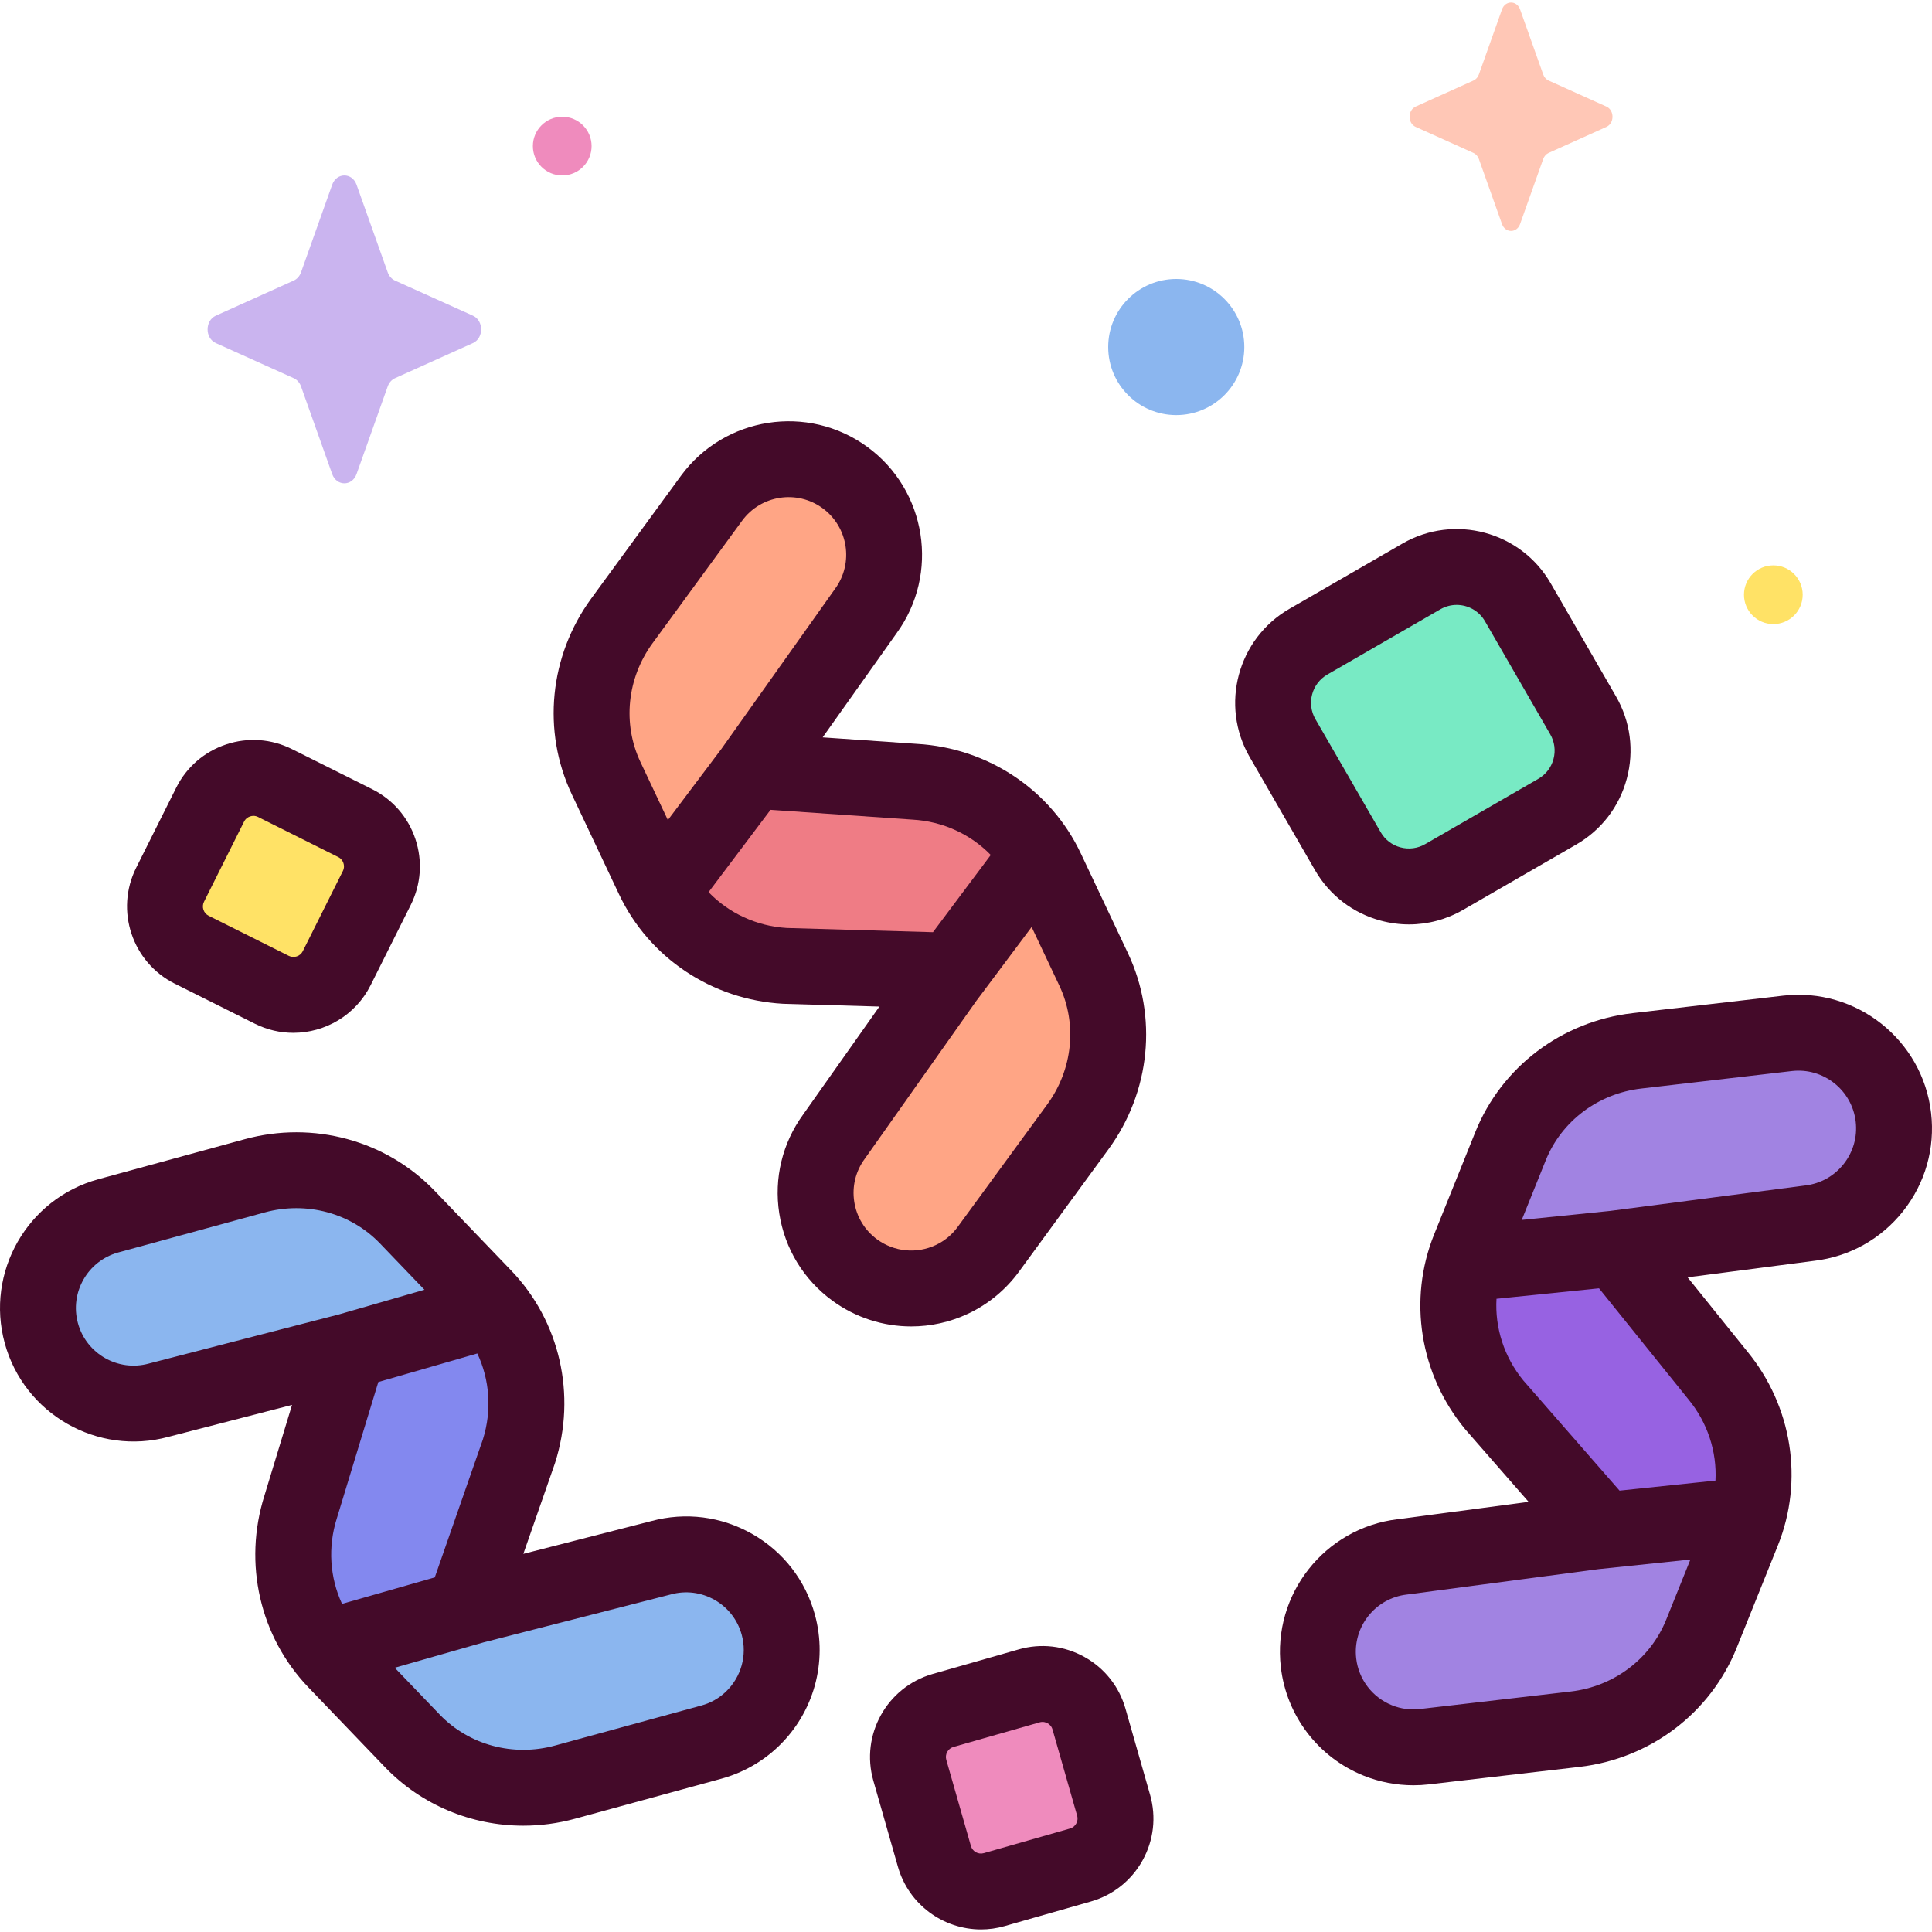 <svg id="Capa_1" enable-background="new 0 0 512 512" height="512" viewBox="0 0 512 512" width="512" xmlns="http://www.w3.org/2000/svg"><g><g><path d="m199.361 455.54c-2.949 2.831-6.625 4.987-10.846 6.141l-38.768 10.602c-14.64 4.004-30.154-.192-40.485-10.952l-20.276-21.118c-10.332-10.761-13.895-26.432-9.299-40.898l12.542-41.218-50.168 12.968c-13.49 3.689-27.416-4.256-31.106-17.746-3.689-13.489 4.256-27.415 17.746-31.106l38.769-10.603c14.642-4.004 30.155.193 40.486 10.953l20.276 21.118c10.331 10.76 13.894 26.431 9.299 40.897l-14.507 41.602 52.132-13.35c13.49-3.689 27.416 4.256 31.106 17.746 2.534 9.269-.425 18.746-6.901 24.964z" fill="#8bb6ef"/><path d="m96.425 357.14-5.517 5.297-11.221 36.877c-3.951 12.434-1.868 25.755 5.353 36.085 11.456-2.619 22.789-5.737 34.082-9.021l5.761-5.532 12.648-36.269c4.137-13.023 1.659-27.022-6.414-37.535-11.547 3.432-23.097 6.847-34.692 10.098z" fill="#8388ef"/><path d="m365.141 461.245c3.792 1.526 8.008 2.153 12.354 1.648l39.923-4.636c15.077-1.75 27.902-11.434 33.471-25.273l10.928-27.16c5.568-13.839 3.024-29.708-6.64-41.413l-27.022-33.557 51.382-6.696c13.892-1.613 23.846-14.182 22.233-28.074s-14.182-23.845-28.074-22.233l-39.924 4.636c-15.078 1.751-27.903 11.436-33.471 25.273l-10.928 27.16c-5.568 13.839-3.024 29.707 6.639 41.412l28.988 33.179-53.348 7.075c-13.892 1.613-23.846 14.182-22.233 28.074 1.11 9.546 7.393 17.233 15.722 20.585z" fill="#a183e2"/><path d="m423.906 331.534 7.095 2.855 24.176 30.023c8.306 10.06 11.347 23.196 8.504 35.476-11.605 1.846-23.283 3.184-34.985 4.353l-7.41-2.981-25.272-28.927c-8.7-10.538-11.625-24.449-8.06-37.217 11.992-1.127 23.982-2.271 35.952-3.582z" fill="#9762e2"/><path d="m252.313 339.028c3.696-1.746 7.02-4.413 9.602-7.946l23.72-32.446c8.958-12.252 10.565-28.243 4.192-41.73l-12.507-26.47c-6.373-13.488-19.746-22.401-34.901-23.261l-42.981-2.968 29.993-42.254c8.254-11.29 5.792-27.133-5.497-35.387-11.29-8.254-27.133-5.792-35.388 5.497l-23.72 32.446c-8.958 12.254-10.564 28.244-4.192 41.731l12.507 26.47c6.372 13.487 19.745 22.4 34.899 23.261l44.04 1.269-31.05 43.953c-8.254 11.29-5.793 27.133 5.497 35.387 7.759 5.671 17.668 6.283 25.786 2.448z" fill="#ffa585"/><path d="m197.05 207.786 6.915-3.267 38.455 2.655c13.025.739 24.73 7.431 31.81 17.86-6.529 9.771-13.481 19.249-20.573 28.63l-7.222 3.412-38.395-1.106c-13.643-.775-25.839-8.079-32.786-19.368 7.321-9.565 14.627-19.141 21.796-28.816z" fill="#ef7c85"/><path d="m72.036 262.302-21.232-10.616c-6.334-3.167-8.901-10.87-5.734-17.204l10.616-21.231c3.167-6.334 10.87-8.901 17.204-5.734l21.231 10.616c6.334 3.167 8.901 10.869 5.734 17.204l-10.617 21.231c-3.166 6.334-10.868 8.901-17.202 5.734z" fill="#ffe266"/><path d="m249.919 453.292 22.825-6.52c6.809-1.945 13.906 1.998 15.852 8.807l6.52 22.825c1.945 6.809-1.998 13.906-8.807 15.852l-22.825 6.52c-6.809 1.945-13.906-1.998-15.852-8.807l-6.52-22.825c-1.946-6.81 1.998-13.907 8.807-15.852z" fill="#ef8bbd"/><path d="m412.697 215.104-29.971 17.304c-8.941 5.162-20.374 2.099-25.537-6.842l-17.304-29.971c-5.162-8.941-2.099-20.374 6.843-25.537l29.971-17.304c8.941-5.162 20.374-2.099 25.537 6.842l17.304 29.971c5.161 8.942 2.098 20.375-6.843 25.537z" fill="#78eac4"/></g><g fill="#440a29"><path d="m199.366 406.526c-8.181-4.667-17.685-5.88-26.775-3.419l-33.901 8.681 8.334-23.9c.031-.088.06-.177.088-.266 5.713-17.98 1.257-37.486-11.629-50.905l-20.276-21.118c-12.884-13.419-32.191-18.663-50.39-13.688l-38.769 10.602c-18.815 5.147-29.937 24.642-24.791 43.457 5.14 18.791 24.592 29.906 43.383 24.811l32.751-8.465-7.308 24.017c-5.682 17.962-1.221 37.437 11.649 50.842l20.276 21.118c9.668 10.07 22.95 15.536 36.669 15.536 4.564 0 9.179-.606 13.721-1.848l38.767-10.602c5.684-1.554 10.926-4.523 15.158-8.587 9.366-8.993 13.058-22.354 9.635-34.87-2.491-9.114-8.384-16.713-16.592-21.396zm-108.722 18.52c-3.225-6.943-3.808-15.029-1.375-22.688.013-.039.025-.078.036-.117l10.951-35.987 26.238-7.569c3.273 6.941 3.898 15.043 1.493 22.723l-12.769 36.618zm-51.1-63.717c-.045.012-.09.024-.136.036-8.125 2.221-16.535-2.58-18.755-10.699-2.22-8.12 2.58-16.534 10.7-18.755l38.768-10.602c11.086-3.033 22.805.118 30.581 8.218l11.781 12.27-22.729 6.557c-.014.004-.028.005-.043.008zm152.853 86.958c-1.844 1.771-4.043 3.014-6.534 3.695l-38.768 10.603c-11.088 3.029-22.803-.117-30.581-8.218l-11.902-12.396 23.316-6.661c.026-.007.051-.019.077-.026l49.644-12.713c.053-.014.106-.027.158-.042 3.936-1.074 8.052-.555 11.593 1.466 3.543 2.021 6.086 5.3 7.162 9.234 1.479 5.402-.118 11.172-4.165 15.058z"/><path d="m511.759 294.925c-2.25-19.376-19.844-33.31-39.222-31.062l-39.923 4.636c-18.74 2.176-34.694 14.249-41.639 31.507l-10.928 27.161c-6.943 17.258-3.796 37.017 8.214 51.565.06.072.121.144.182.214l16.654 19.062-34.69 4.6c-19.331 2.293-33.218 19.863-30.972 39.211 1.497 12.889 9.91 23.906 21.955 28.753 4.183 1.682 8.677 2.544 13.19 2.544 1.36 0 2.722-.078 4.077-.236l39.924-4.636c18.739-2.175 34.694-14.248 41.639-31.507l10.928-27.16c6.937-17.242 3.804-36.976-8.175-51.519l-15.742-19.55 33.544-4.371c9.357-1.106 17.728-5.781 23.579-13.169 5.864-7.408 8.495-16.657 7.405-26.043zm-95.5 153.345-39.924 4.636c-2.566.295-5.069-.035-7.44-.989-.001 0-.001 0-.001 0-5.205-2.094-8.84-6.852-9.486-12.416-.971-8.363 5.043-15.956 13.405-16.928.054-.006.108-.013.162-.02l50.795-6.736c.03-.003.059-.002.089-.005l24.117-2.524-6.415 15.943c-4.192 10.419-13.887 17.714-25.302 19.039zm31.086-77.553c.027.032.052.064.079.096 5.116 6.196 7.594 13.916 7.194 21.56l-25.419 2.661-25.514-29.204c-5.099-6.228-7.544-13.978-7.098-21.64l27.166-2.771zm41.242-62.233c-2.532 3.197-6.158 5.217-10.209 5.688-.047.005-.093.011-.139.017l-51.382 6.696c-.015.002-.029.007-.044.009l-23.533 2.401 6.35-15.781c4.192-10.418 13.887-17.713 25.303-19.039l39.922-4.635c8.365-.973 15.957 5.043 16.928 13.405.47 4.05-.665 8.042-3.196 11.239z"/><path d="m256.607 348.119h.001c5.305-2.507 9.947-6.346 13.423-11.102l23.721-32.446c11.135-15.229 13.114-35.139 5.167-51.96l-12.506-26.47c-7.939-16.803-24.548-27.911-43.359-29.002l-25.04-1.729 19.579-27.583c11.459-15.743 8.003-37.88-7.724-49.379-15.745-11.511-37.925-8.067-49.438 7.68l-23.722 32.446c-11.133 15.231-13.112 35.141-5.166 51.96l12.507 26.47c7.947 16.821 24.586 27.934 43.42 29.004.094.005.188.009.281.012l25.302.729-20.19 28.579c-5.54 7.616-7.793 16.93-6.347 26.24 1.45 9.337 6.451 17.551 14.079 23.128 6.173 4.513 13.5 6.822 20.881 6.822 5.141 0 10.311-1.121 15.131-3.399zm-83.665-177.677 23.721-32.445c4.969-6.796 14.541-8.282 21.337-3.315 6.796 4.969 8.282 14.541 3.314 21.337-.028.038-.055.076-.082.114l-29.992 42.254c-.007.009-.011.02-.018.029l-14.23 18.907-7.266-15.379c-4.798-10.154-3.565-22.225 3.216-31.502zm35.536 75.482c-8.034-.489-15.38-3.96-20.699-9.492l16.422-21.819 37.528 2.591c.04.003.082.005.122.008 8.023.456 15.371 3.882 20.709 9.369l-15.316 20.46zm23.983 82.538c-3.292-2.407-5.449-5.952-6.076-9.981-.626-4.03.355-8.062 2.761-11.354.032-.044.065-.088.096-.133l29.573-41.862c.015-.02.033-.036.048-.056l14.531-19.412 7.341 15.537c4.798 10.154 3.565 22.225-3.217 31.501l-23.722 32.447c-1.524 2.085-3.468 3.695-5.78 4.788-5.072 2.396-11.032 1.832-15.555-1.475z"/><path d="m365.938 243.987c2.476.664 4.99.992 7.487.992 4.981 0 9.899-1.306 14.328-3.864l29.972-17.304c6.65-3.84 11.408-10.039 13.395-17.457s.967-15.165-2.873-21.815l-17.303-29.971c-7.927-13.727-25.541-18.448-39.272-10.522l-29.971 17.303c-13.728 7.926-18.449 25.543-10.523 39.272l17.304 29.97c3.839 6.652 10.038 11.409 17.456 13.396zm-14.183-65.222 29.97-17.304c1.357-.783 2.841-1.156 4.306-1.156 2.988 0 5.898 1.549 7.497 4.318l17.303 29.971c1.154 1.998 1.461 4.326.863 6.556-.597 2.229-2.027 4.092-4.025 5.246l-29.971 17.304c-1.998 1.153-4.325 1.462-6.556.863-2.229-.597-4.092-2.027-5.245-4.025l-17.304-29.97c-2.381-4.126-.964-9.421 3.162-11.803z"/><path d="m46.307 260.679 21.232 10.616h.001c3.275 1.637 6.758 2.413 10.193 2.413 8.397 0 16.496-4.637 20.5-12.644l10.616-21.231c2.733-5.466 3.174-11.669 1.241-17.466-1.932-5.798-6.006-10.495-11.471-13.228l-21.232-10.616c-5.463-2.733-11.666-3.174-17.465-1.242-5.798 1.933-10.496 6.007-13.228 11.473l-10.616 21.231c-5.643 11.282-1.053 25.051 10.229 30.694zm7.757-21.701 10.616-21.232c.424-.847 1.104-1.222 1.6-1.387.494-.166 1.263-.275 2.112.15l21.233 10.616c.847.424 1.222 1.104 1.387 1.6.166.496.274 1.266-.15 2.114l-10.616 21.231c-.682 1.366-2.349 1.921-3.715 1.238h.001l-21.232-10.616c-1.364-.682-1.92-2.348-1.236-3.714z"/><path d="m298.263 452.818c-1.678-5.876-5.545-10.746-10.886-13.714s-11.518-3.678-17.395-2l-22.824 6.52c-12.129 3.466-19.178 16.152-15.713 28.281l6.52 22.826c2.869 10.038 12.051 16.595 22.006 16.595 2.074 0 4.184-.285 6.275-.883l22.825-6.52c5.876-1.679 10.746-5.544 13.714-10.886 2.967-5.342 3.677-11.52 1.998-17.395zm-13.057 30.452c-.253.457-.748 1.056-1.659 1.317l-22.825 6.52c-1.472.42-3.002-.434-3.422-1.901l-6.52-22.825c-.419-1.467.434-3.003 1.902-3.422l22.824-6.52c.911-.261 1.648-.012 2.104.242.458.254 1.058.748 1.318 1.659l6.52 22.826c.26.912.012 1.648-.242 2.104z"/></g><g><path d="m94.492 48.956 8.259 23.224c.354.994 1.054 1.782 1.937 2.18l20.633 9.296c2.915 1.313 2.915 5.958 0 7.271l-20.633 9.296c-.883.398-1.583 1.186-1.937 2.18l-8.259 23.224c-1.167 3.281-5.293 3.281-6.46 0l-8.259-23.224c-.354-.994-1.054-1.782-1.937-2.18l-20.633-9.296c-2.915-1.313-2.915-5.958 0-7.271l20.633-9.296c.883-.398 1.584-1.186 1.937-2.18l8.259-23.224c1.166-3.28 5.293-3.28 6.46 0z" fill="#cab4ef"/><path d="m402.836 2.499 6.127 17.227c.262.738.782 1.322 1.437 1.617l15.306 6.896c2.162.974 2.162 4.419 0 5.394l-15.306 6.896c-.655.295-1.175.88-1.437 1.617l-6.127 17.227c-.866 2.434-3.926 2.434-4.792 0l-6.127-17.227c-.262-.738-.781-1.322-1.437-1.617l-15.306-6.896c-2.162-.974-2.162-4.419 0-5.394l15.306-6.896c.655-.295 1.175-.88 1.437-1.617l6.127-17.227c.865-2.433 3.926-2.433 4.792 0z" fill="#ffc7b6"/><circle cx="311.72" cy="91.968" fill="#8bb6ef" r="18.035"/><circle cx="148.997" cy="38.716" fill="#ef8bbd" r="7.78"/><circle cx="469.953" cy="157.61" fill="#ffe266" r="7.78"/></g></g></svg>